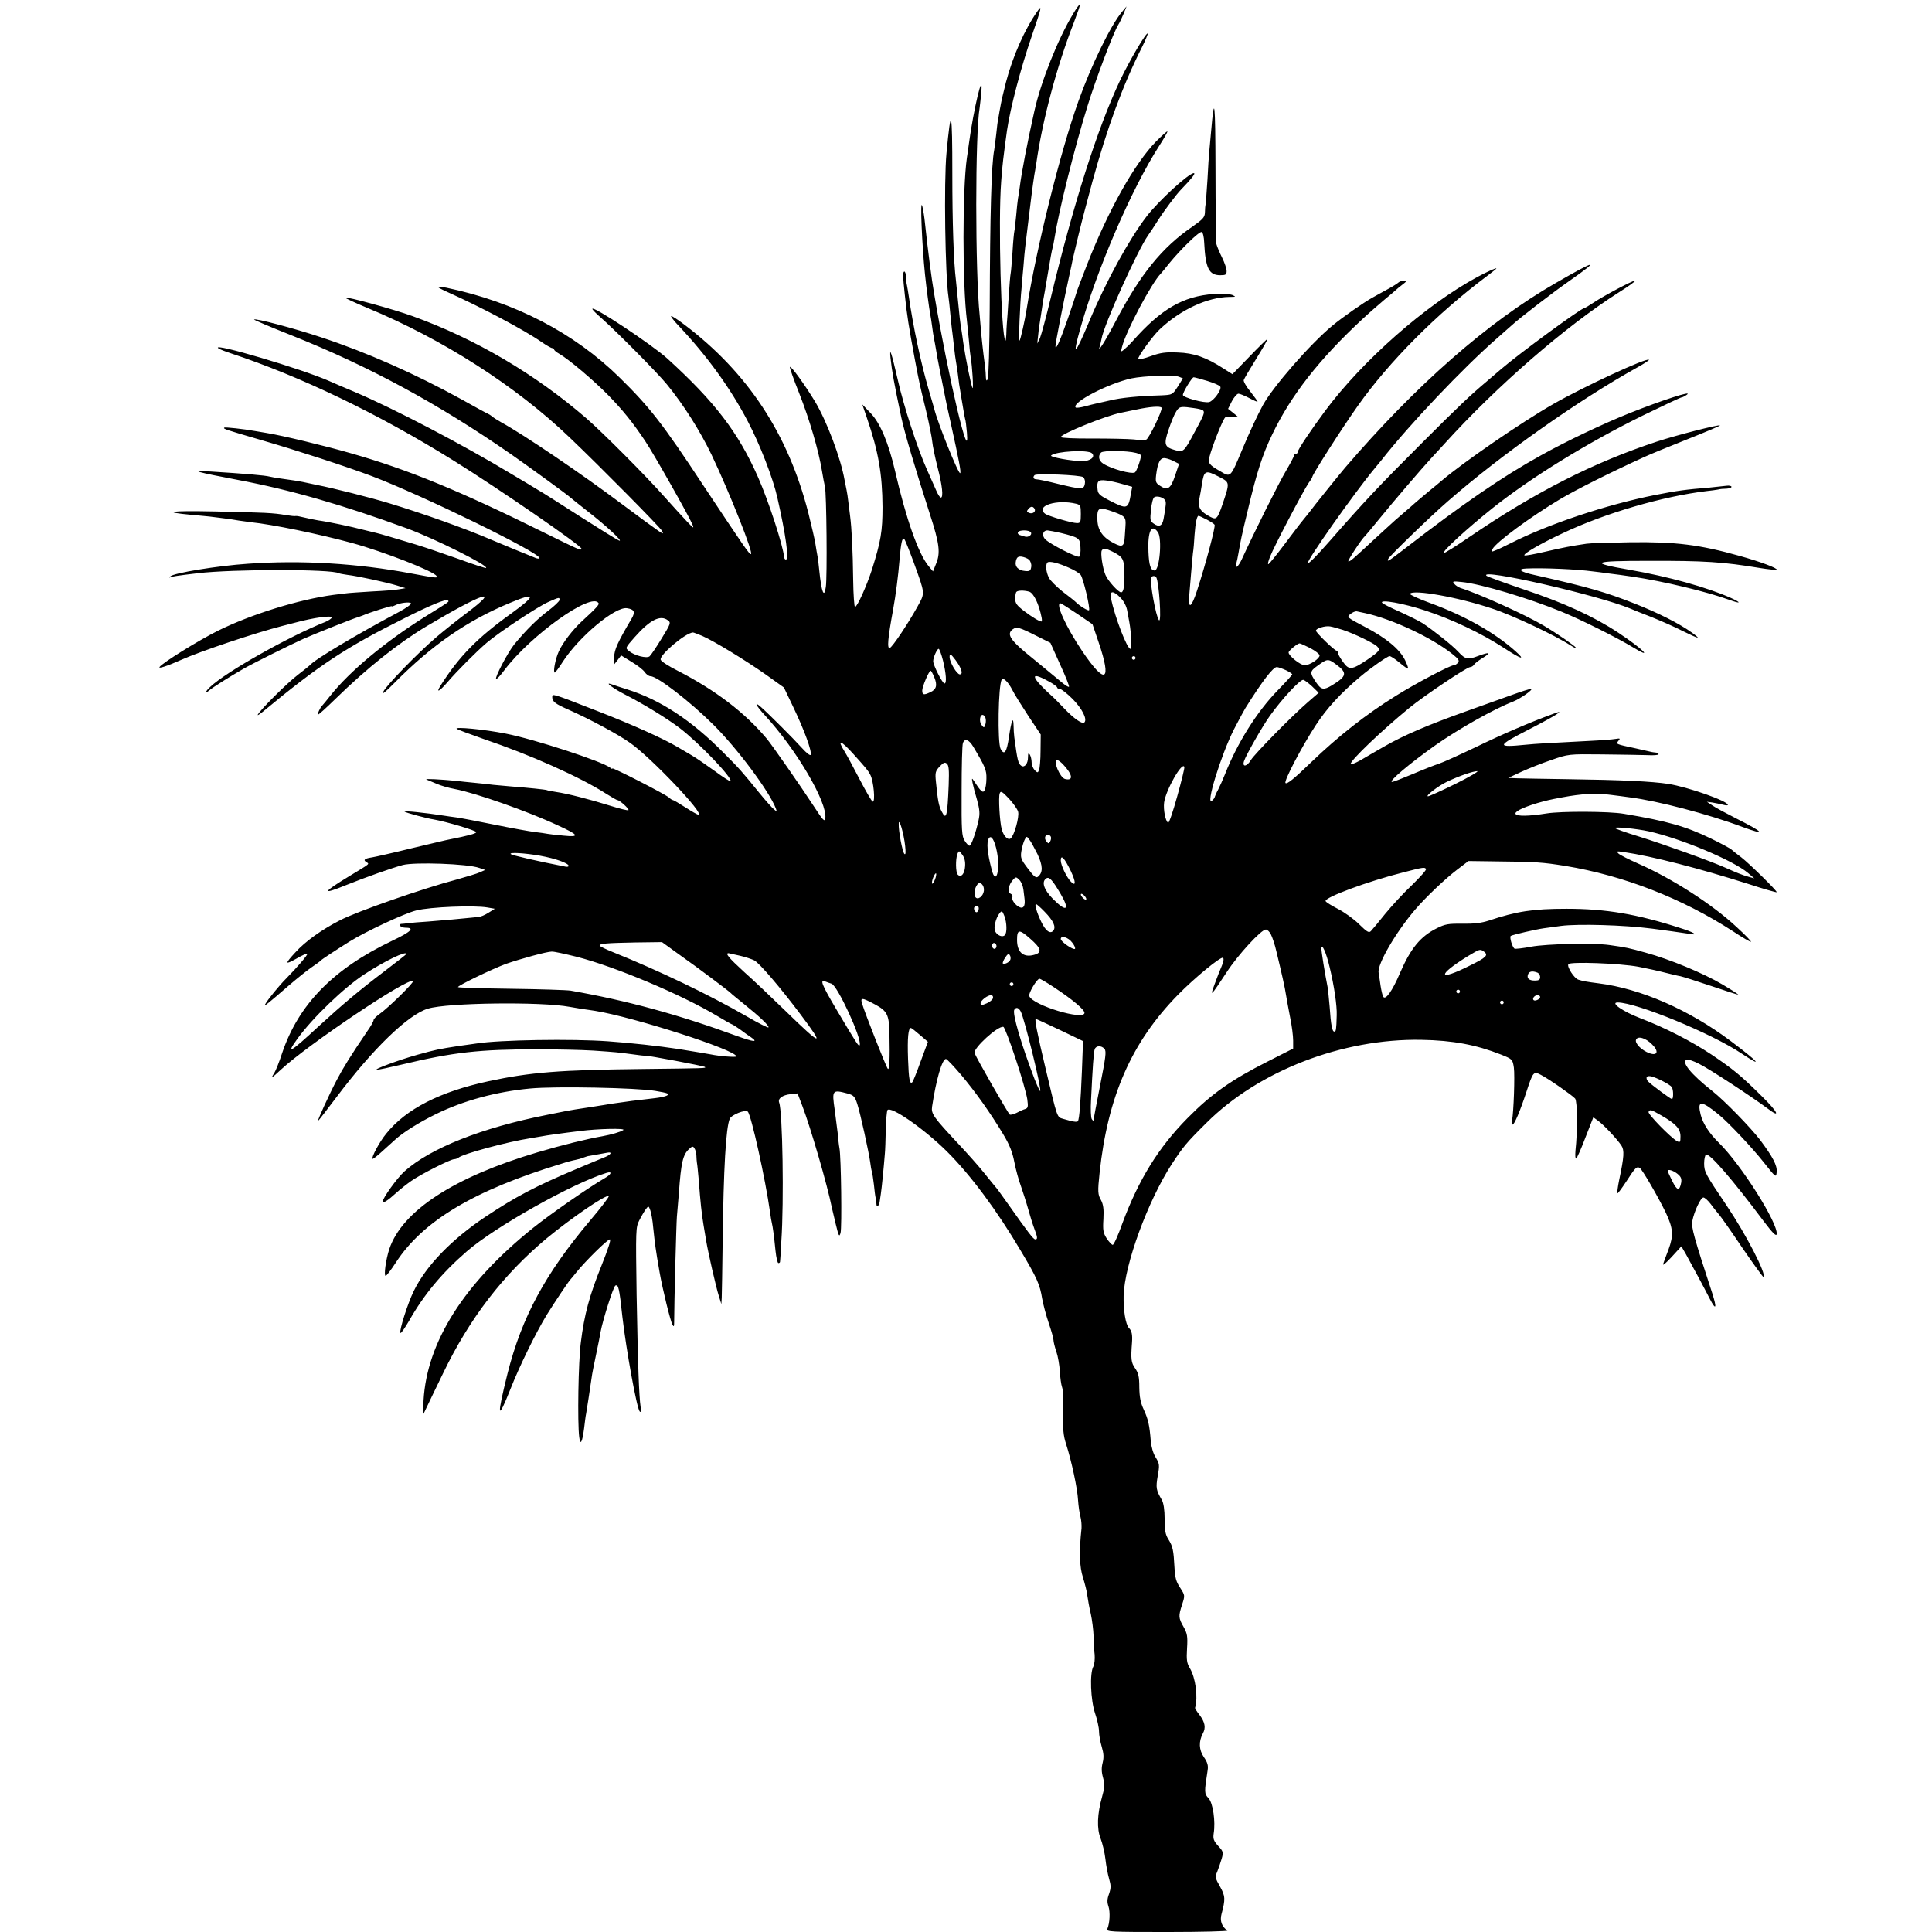 <?xml version="1.0" standalone="no"?>
<!DOCTYPE svg PUBLIC "-//W3C//DTD SVG 20010904//EN"
 "http://www.w3.org/TR/2001/REC-SVG-20010904/DTD/svg10.dtd">
<svg version="1.0" xmlns="http://www.w3.org/2000/svg"
 width="1060pt" height="1060pt" viewBox="0 0 1060 1060"
 preserveAspectRatio="xMidYMid meet">
<g transform="translate(0,1060) scale(0.1,-0.1)"
fill="#000000" stroke="none">
<path d="M5887 10523 c-82 -135 -177 -373 -212 -533 -38 -168 -71 -341 -80
-415 -3 -22 -7 -51 -10 -65 -2 -14 -7 -56 -10 -95 -4 -38 -8 -77 -10 -85 -2
-8 -7 -60 -10 -115 -4 -55 -8 -107 -10 -115 -2 -8 -7 -67 -11 -130 -4 -63 -8
-128 -10 -145 -1 -16 -3 -45 -3 -64 -1 -19 -3 -32 -5 -30 -23 23 -40 657 -23
874 5 78 14 150 32 280 18 123 76 344 136 518 53 154 58 174 32 137 -71 -100
-137 -250 -174 -392 -22 -88 -22 -87 -35 -158 -4 -25 -8 -47 -9 -50 -1 -3 -5
-36 -9 -75 -5 -38 -9 -77 -11 -86 -16 -82 -23 -345 -25 -875 -1 -204 -6 -377
-11 -385 -6 -11 -9 -8 -10 11 0 14 -2 39 -4 55 -2 17 -6 48 -9 70 -3 22 -8 72
-12 110 -3 39 -7 86 -9 105 -25 239 -25 1001 0 1140 2 14 6 52 9 85 11 130
-43 -95 -69 -290 -3 -22 -7 -53 -10 -70 -25 -175 -25 -692 0 -894 2 -18 7 -67
11 -109 3 -41 8 -84 10 -95 8 -42 16 -172 10 -166 -7 7 -40 172 -51 249 -3 25
-8 56 -10 70 -6 31 -12 86 -20 170 -4 36 -8 81 -10 100 -13 106 -20 319 -20
587 0 352 -7 379 -32 113 -15 -158 -7 -676 11 -790 2 -14 7 -56 10 -93 4 -37
8 -82 11 -100 2 -18 7 -56 10 -86 3 -30 8 -64 10 -75 2 -12 7 -41 10 -66 5
-43 8 -66 20 -135 3 -16 8 -46 11 -65 3 -19 7 -41 9 -48 3 -7 7 -40 10 -75 17
-201 -103 306 -180 763 -14 80 -34 236 -50 385 -3 33 -10 76 -15 95 -13 48 -1
-221 15 -375 8 -77 23 -190 29 -220 2 -11 7 -40 10 -65 3 -25 8 -56 11 -70 3
-14 7 -38 10 -55 2 -16 13 -75 24 -130 11 -55 22 -111 25 -125 2 -14 16 -79
31 -145 47 -213 59 -275 53 -281 -9 -8 -126 282 -143 356 -2 8 -16 55 -30 103
-42 143 -85 345 -109 512 -3 22 -8 49 -10 60 -3 11 -5 32 -5 48 -1 15 -5 27
-9 27 -9 0 -9 -25 2 -125 12 -115 22 -177 55 -355 25 -131 24 -128 62 -284 17
-71 32 -147 34 -170 2 -22 15 -85 29 -140 26 -99 33 -166 18 -166 -5 0 -16 17
-25 38 -9 20 -32 73 -52 117 -50 111 -127 347 -159 490 -35 151 -47 188 -40
120 8 -75 19 -135 59 -325 18 -84 76 -280 156 -528 54 -166 60 -216 34 -277
l-16 -40 -25 30 c-56 69 -123 259 -183 520 -36 156 -83 266 -135 319 l-45 47
25 -73 c64 -186 85 -310 86 -490 0 -132 -9 -187 -58 -343 -30 -92 -81 -205
-93 -205 -4 0 -9 66 -10 148 -2 162 -8 283 -17 352 -3 25 -8 61 -10 80 -2 19
-6 46 -9 60 -3 14 -8 39 -11 55 -21 121 -98 325 -163 433 -57 94 -131 195
-137 189 -3 -2 20 -68 51 -145 56 -142 107 -315 125 -427 5 -33 13 -71 16 -85
9 -36 13 -497 5 -550 -9 -66 -24 -30 -36 90 -3 30 -7 66 -10 80 -3 13 -7 42
-11 65 -3 22 -21 99 -39 171 -111 434 -332 769 -679 1032 -38 29 -71 50 -74
48 -2 -3 16 -27 41 -53 155 -164 285 -343 380 -525 65 -123 139 -314 162 -418
47 -207 65 -340 47 -340 -5 0 -9 6 -10 13 -4 59 -85 308 -143 439 -108 245
-237 414 -499 652 -86 77 -410 292 -410 271 0 -4 21 -26 47 -48 86 -76 309
-301 362 -366 91 -111 181 -253 245 -386 99 -208 233 -545 216 -545 -10 0 -30
29 -264 381 -220 334 -292 426 -456 587 -250 246 -576 415 -949 493 -24 5 -46
7 -48 5 -2 -2 20 -14 49 -27 184 -82 424 -209 520 -276 26 -18 52 -33 58 -33
5 0 10 -3 10 -7 0 -5 12 -15 28 -24 51 -29 187 -144 266 -224 84 -86 137 -152
206 -255 48 -72 238 -408 258 -455 11 -27 9 -26 -30 15 -24 25 -79 86 -123
135 -99 112 -337 351 -428 430 -281 243 -609 436 -952 560 -104 38 -364 109
-371 102 -2 -2 53 -28 123 -57 414 -172 813 -428 1107 -709 176 -168 495 -491
507 -512 10 -20 10 -20 -18 -2 -15 10 -107 77 -203 149 -216 162 -534 378
-660 447 -19 11 -42 25 -50 32 -8 7 -20 14 -25 16 -6 2 -70 37 -143 78 -256
141 -520 258 -772 341 -144 48 -359 105 -366 97 -2 -2 89 -41 203 -86 428
-170 812 -379 1208 -654 103 -72 316 -227 325 -237 3 -3 43 -35 90 -72 100
-77 203 -172 177 -164 -9 3 -106 63 -214 132 -109 70 -211 135 -228 144 -16
10 -84 51 -150 90 -265 160 -641 357 -860 450 -55 23 -118 50 -140 60 -152 67
-642 212 -608 180 4 -5 35 -17 68 -28 382 -126 813 -333 1225 -590 251 -156
700 -466 700 -482 0 -13 -12 -7 -205 88 -462 229 -746 346 -1063 436 -139 40
-371 96 -457 110 -16 3 -46 8 -65 11 -66 12 -165 22 -169 19 -8 -7 2 -10 204
-69 190 -55 461 -143 607 -198 272 -103 918 -418 918 -449 0 -4 -10 -4 -22 1
-29 11 -191 78 -243 100 -136 59 -375 144 -560 200 -106 32 -303 82 -395 100
-30 6 -66 14 -80 17 -25 5 -44 8 -123 19 -23 3 -49 8 -57 10 -27 7 -132 16
-340 29 -100 7 -63 -4 165 -47 291 -55 572 -136 928 -266 152 -56 448 -204
434 -217 -2 -3 -71 20 -153 50 -82 29 -187 65 -234 79 -96 29 -200 60 -215 63
-5 1 -37 9 -70 17 -69 18 -191 44 -250 52 -22 4 -57 11 -77 16 -20 5 -40 9
-45 8 -4 -2 -29 1 -54 5 -70 12 -111 14 -394 20 -245 5 -296 -3 -121 -19 39
-3 82 -8 96 -9 14 -2 50 -6 80 -10 30 -4 66 -9 80 -12 14 -2 43 -6 65 -9 119
-12 372 -64 556 -114 172 -47 447 -154 464 -181 8 -13 -1 -12 -140 14 -292 55
-603 74 -895 53 -166 -11 -408 -51 -425 -69 -7 -7 -7 -9 0 -5 9 4 39 9 150 22
194 23 737 23 774 0 4 -2 25 -6 47 -9 54 -6 220 -42 274 -59 l45 -14 -35 -6
c-19 -4 -86 -9 -149 -12 -63 -4 -130 -8 -148 -11 -18 -2 -48 -6 -65 -8 -187
-25 -449 -106 -631 -196 -109 -54 -308 -178 -322 -200 -6 -10 44 6 120 40 108
48 403 147 555 186 30 8 62 16 70 18 100 27 200 41 200 28 0 -5 -15 -15 -32
-23 -202 -80 -549 -276 -635 -358 -27 -25 -31 -41 -5 -19 16 15 115 77 192
121 51 29 256 131 325 162 59 26 281 115 300 119 6 2 17 6 25 9 38 17 160 55
160 51 0 -3 8 0 18 5 26 14 81 20 87 11 3 -5 -26 -26 -65 -47 -235 -125 -466
-263 -490 -293 -3 -3 -32 -27 -65 -52 -58 -44 -202 -187 -220 -218 -5 -8 7 -1
27 15 310 257 458 354 773 511 153 77 233 109 242 100 8 -8 18 -1 -127 -91
-219 -138 -411 -298 -516 -430 -21 -27 -42 -52 -45 -55 -11 -9 -30 -50 -23
-50 4 0 46 38 93 84 176 172 346 307 503 401 308 183 414 218 215 69 -51 -38
-123 -96 -162 -129 -102 -87 -274 -264 -292 -300 -11 -20 9 -5 63 50 203 205
397 340 634 438 140 59 143 41 9 -56 -190 -136 -290 -238 -392 -399 -27 -43
-6 -32 38 19 52 61 159 168 215 216 68 58 278 197 338 224 61 27 62 27 62 11
-1 -7 -28 -33 -61 -58 -59 -44 -121 -105 -187 -185 -35 -43 -108 -182 -100
-190 3 -3 24 19 46 49 146 193 478 429 516 367 5 -8 -11 -26 -95 -103 -48 -45
-102 -115 -123 -162 -19 -41 -33 -116 -22 -116 3 0 23 26 43 58 88 137 288
305 353 295 40 -6 47 -20 26 -56 -76 -129 -96 -172 -96 -211 l0 -41 19 24 19
25 57 -35 c32 -19 64 -44 72 -56 9 -13 23 -23 32 -23 37 0 215 -137 345 -266
132 -131 307 -366 343 -460 6 -17 5 -18 -11 -4 -10 8 -46 48 -80 90 -97 119
-106 130 -196 220 -177 179 -348 291 -530 348 -36 11 -74 24 -85 28 -42 15 9
-23 75 -57 102 -52 232 -132 300 -184 108 -83 292 -276 278 -291 -3 -2 -41 22
-84 54 -44 32 -102 72 -129 88 -28 16 -63 37 -80 47 -76 45 -247 122 -435 195
-254 99 -250 98 -250 77 0 -24 17 -37 90 -69 115 -51 272 -135 339 -183 117
-83 411 -393 373 -393 -5 0 -37 18 -71 40 -34 22 -65 40 -68 40 -4 0 -14 6
-22 14 -21 19 -311 167 -311 160 0 -4 -6 -2 -12 4 -42 34 -418 157 -573 187
-122 24 -284 39 -269 26 5 -4 72 -29 149 -56 254 -86 528 -208 671 -300 30
-19 58 -35 62 -35 13 -1 66 -49 60 -55 -3 -3 -48 8 -99 24 -111 35 -236 67
-299 76 -24 4 -47 8 -50 10 -6 3 -102 13 -194 20 -33 3 -78 7 -100 9 -23 3
-68 8 -101 11 -33 3 -80 8 -105 11 -82 8 -175 13 -160 7 8 -3 33 -14 55 -23
22 -10 67 -23 100 -29 112 -21 401 -122 569 -201 112 -51 119 -64 30 -55 -38
3 -78 8 -89 10 -11 2 -42 7 -70 10 -27 3 -126 21 -220 40 -93 19 -188 37 -210
40 -22 3 -53 7 -70 10 -103 16 -221 28 -215 22 6 -6 120 -37 160 -43 68 -12
235 -61 233 -70 -2 -8 -44 -19 -144 -39 -14 -2 -108 -25 -210 -49 -101 -25
-199 -47 -217 -50 -41 -6 -51 -14 -32 -26 18 -11 24 -6 -90 -75 -153 -93 -158
-107 -18 -50 107 43 249 93 308 109 65 17 357 7 420 -16 l32 -11 -29 -13 c-15
-7 -72 -24 -125 -39 -186 -49 -550 -176 -642 -224 -100 -51 -191 -116 -246
-177 -58 -63 -57 -69 4 -35 31 18 59 31 62 28 5 -4 -53 -72 -116 -136 -37 -37
-101 -115 -115 -141 -10 -17 18 6 131 104 43 37 99 82 124 99 25 17 47 33 50
37 5 6 81 56 156 103 90 56 303 156 369 172 75 19 316 29 390 16 l40 -7 -35
-22 c-19 -12 -44 -23 -55 -23 -11 -1 -29 -3 -40 -4 -47 -5 -156 -15 -235 -21
-47 -3 -96 -7 -110 -9 -14 -2 -31 -4 -38 -4 -23 -2 -2 -21 23 -21 53 0 31 -22
-72 -71 -325 -155 -515 -350 -605 -617 -15 -47 -35 -96 -43 -109 -22 -33 -14
-29 36 18 147 137 702 510 725 486 7 -7 -137 -148 -182 -179 -18 -13 -34 -28
-34 -34 0 -7 -16 -36 -37 -65 -89 -131 -131 -199 -165 -264 -44 -84 -108 -225
-103 -225 2 0 48 60 104 134 197 262 391 450 499 482 107 33 623 39 777 10 11
-2 40 -7 65 -11 25 -3 59 -9 75 -11 211 -34 775 -215 775 -250 0 -6 -93 1
-140 11 -21 4 -70 12 -180 30 -105 16 -258 33 -385 42 -197 14 -594 8 -720
-12 -16 -2 -61 -9 -100 -14 -110 -17 -124 -20 -225 -48 -100 -28 -244 -81
-222 -82 7 -1 68 12 135 28 285 68 425 84 747 84 102 0 239 -3 305 -7 129 -9
130 -9 220 -21 33 -5 63 -8 66 -7 11 2 321 -56 327 -62 6 -7 10 -7 -334 -11
-467 -5 -624 -18 -853 -67 -266 -57 -453 -152 -562 -288 -37 -45 -82 -130 -75
-138 3 -2 26 16 52 40 26 23 59 53 72 65 42 39 133 96 223 140 150 74 333 124
519 141 137 13 582 4 685 -13 71 -12 81 -16 64 -26 -9 -5 -39 -11 -65 -14 -91
-10 -168 -20 -234 -30 -14 -3 -70 -11 -125 -20 -55 -8 -111 -17 -125 -20 -14
-3 -61 -12 -105 -21 -361 -71 -643 -183 -786 -311 -40 -36 -119 -146 -119
-165 0 -13 29 6 75 48 22 20 59 49 82 65 53 37 215 119 235 119 7 0 18 4 23 8
23 21 271 88 395 107 25 4 54 9 65 11 18 4 110 17 210 29 93 12 250 16 235 5
-16 -11 -66 -25 -115 -34 -81 -14 -224 -49 -355 -88 -459 -136 -743 -321 -814
-531 -19 -58 -31 -147 -20 -147 5 0 30 33 56 73 148 228 428 396 908 542 30
10 65 19 77 21 12 2 33 8 45 13 13 5 26 9 31 9 4 1 24 4 45 8 20 4 45 8 55 10
27 5 20 -10 -10 -23 -16 -6 -89 -37 -163 -68 -221 -93 -331 -151 -495 -260
-186 -124 -327 -269 -395 -409 -33 -67 -80 -216 -73 -229 3 -5 24 26 48 67 81
143 179 261 316 380 155 135 583 375 767 431 33 10 27 -8 -10 -29 -88 -51
-297 -196 -393 -273 -379 -304 -583 -626 -601 -947 l-4 -81 17 35 c9 19 51
107 94 195 145 301 329 541 570 742 135 111 320 238 339 231 5 -2 -40 -61
-101 -133 -248 -294 -376 -532 -454 -840 -60 -241 -56 -267 15 -88 49 125 139
309 200 409 41 66 119 183 130 194 3 3 18 21 33 40 49 61 170 180 183 180 8 0
-10 -54 -45 -142 -67 -166 -95 -270 -114 -423 -14 -106 -19 -439 -9 -519 6
-50 17 -30 27 48 4 32 8 68 11 80 4 22 21 133 30 196 2 19 14 78 25 130 11 52
22 106 24 121 12 66 71 253 82 256 16 6 21 -13 38 -172 21 -182 79 -503 95
-519 7 -7 9 0 5 24 -9 61 -15 234 -22 615 -5 360 -5 372 15 410 11 22 27 49
35 60 15 20 16 20 25 -5 5 -14 13 -56 16 -95 10 -94 13 -118 35 -245 16 -92
60 -271 71 -289 7 -12 9 -9 9 14 0 103 12 547 15 580 2 22 7 80 11 130 12 168
22 210 56 241 17 16 22 16 29 4 6 -8 10 -26 11 -40 0 -14 2 -32 3 -40 2 -8 6
-51 10 -95 9 -122 16 -185 26 -245 5 -30 12 -71 15 -90 10 -60 54 -254 69
-300 l14 -45 2 35 c1 19 3 157 5 305 5 409 18 627 39 677 10 22 86 52 99 39
19 -19 97 -372 122 -551 3 -25 8 -52 10 -60 5 -20 12 -71 20 -152 4 -38 11
-68 16 -68 5 0 9 3 9 8 1 4 4 54 7 112 15 218 7 713 -12 761 -8 22 18 41 63
46 l38 4 26 -68 c46 -120 138 -437 162 -558 1 -5 11 -45 21 -89 17 -70 20 -75
27 -50 8 29 3 417 -6 464 -3 14 -7 52 -10 85 -4 33 -11 89 -16 125 -16 110
-14 113 72 90 32 -9 39 -17 52 -58 16 -49 63 -262 71 -321 2 -18 6 -41 9 -50
3 -9 7 -41 11 -71 3 -30 7 -64 10 -75 2 -11 4 -26 4 -34 1 -16 14 -7 17 12 1
7 4 28 7 47 5 33 16 144 22 220 2 19 4 78 5 131 1 53 6 102 9 108 17 26 201
-102 326 -226 129 -128 275 -324 406 -546 89 -149 105 -186 117 -262 6 -33 22
-93 36 -134 14 -41 26 -83 26 -92 0 -10 7 -39 16 -65 9 -26 17 -75 19 -108 2
-34 7 -72 12 -86 6 -14 8 -77 7 -140 -3 -93 0 -126 16 -175 29 -90 62 -243 65
-306 2 -31 8 -72 13 -90 5 -19 7 -47 6 -64 -14 -128 -11 -213 8 -270 10 -33
22 -78 24 -100 3 -22 11 -67 19 -100 7 -33 14 -87 15 -120 0 -33 3 -79 6 -103
2 -24 -1 -53 -7 -65 -21 -37 -15 -185 9 -256 12 -35 22 -80 22 -100 0 -20 7
-58 15 -85 11 -37 12 -58 5 -87 -7 -27 -7 -50 2 -82 10 -38 9 -55 -5 -104 -27
-96 -30 -176 -8 -231 10 -26 22 -76 26 -111 4 -36 13 -84 20 -108 11 -38 11
-51 0 -84 -11 -29 -11 -46 -3 -69 10 -31 7 -91 -6 -122 -8 -17 12 -18 330 -18
187 0 334 4 328 8 -30 21 -42 53 -32 90 22 82 21 99 -8 151 -27 47 -28 53 -15
83 7 18 18 50 24 70 10 35 9 40 -19 70 -25 28 -29 39 -25 68 11 67 -4 168 -28
194 -24 25 -24 32 -5 154 4 26 -1 43 -21 72 -27 40 -29 85 -5 130 17 31 11 61
-17 99 -16 20 -27 38 -26 41 17 57 3 166 -29 218 -16 27 -19 45 -15 109 4 66
1 81 -19 117 -28 49 -29 59 -8 123 16 50 16 50 -11 92 -22 33 -28 55 -31 111
-5 95 -9 115 -33 154 -17 26 -21 50 -21 112 0 50 -6 88 -15 104 -32 55 -34 67
-23 132 11 60 10 67 -11 102 -14 21 -24 58 -27 89 -7 88 -14 119 -38 172 -18
38 -24 68 -25 123 0 59 -5 79 -23 105 -22 31 -24 51 -17 142 3 41 -1 64 -17
79 -18 19 -31 98 -29 177 5 172 133 520 264 722 64 97 78 115 191 227 286 285
745 463 1179 455 173 -3 300 -27 437 -81 62 -25 63 -26 70 -71 6 -43 -1 -245
-10 -291 -3 -12 -1 -22 3 -22 10 0 42 76 76 180 36 110 39 114 79 93 43 -22
172 -112 188 -130 13 -16 14 -177 2 -286 -2 -27 -1 -46 4 -43 5 3 28 55 51
116 l43 110 26 -19 c31 -22 104 -100 128 -136 17 -26 15 -61 -12 -188 -8 -39
-12 -72 -10 -74 2 -3 24 27 49 65 49 76 57 84 74 74 14 -9 101 -159 143 -246
40 -85 43 -124 15 -200 -13 -33 -26 -70 -30 -81 -4 -11 17 6 47 39 l53 58 25
-43 c37 -67 108 -199 132 -247 33 -64 39 -50 13 31 -101 309 -116 363 -110
397 10 53 46 130 61 130 7 0 26 -17 41 -37 15 -21 36 -46 45 -57 9 -10 67 -92
128 -183 62 -90 114 -162 116 -160 17 16 -96 235 -204 395 -114 169 -122 182
-122 229 0 23 5 45 10 48 18 11 143 -133 315 -363 52 -69 71 -87 73 -73 9 58
-196 383 -317 501 -53 52 -88 106 -100 154 -20 80 1 81 99 1 54 -44 183 -181
247 -262 67 -85 68 -85 71 -54 4 36 -21 83 -91 177 -55 71 -194 214 -262 268
-118 93 -172 160 -141 172 8 3 38 -7 67 -22 54 -26 295 -184 376 -245 76 -58
59 -21 -33 69 -115 114 -159 149 -275 227 -112 74 -254 147 -390 199 -94 36
-167 86 -123 86 105 -1 518 -171 681 -281 125 -83 89 -43 -62 70 -228 171
-493 287 -724 316 -63 8 -86 12 -111 20 -23 7 -64 71 -55 85 9 15 280 5 384
-14 46 -9 111 -23 145 -32 33 -8 72 -18 86 -20 14 -3 90 -27 170 -54 79 -27
145 -48 147 -47 1 2 -38 27 -87 56 -105 62 -286 137 -420 174 -93 26 -107 29
-200 42 -83 12 -342 7 -429 -9 -46 -9 -87 -13 -91 -11 -13 8 -29 64 -21 70 12
7 138 36 181 42 19 3 62 8 95 13 94 12 345 5 500 -15 40 -5 184 -25 214 -30
42 -7 9 12 -59 33 -238 77 -409 106 -625 106 -184 0 -274 -14 -427 -65 -40
-13 -81 -18 -145 -17 -77 1 -94 -2 -140 -25 -90 -45 -143 -110 -202 -246 -42
-99 -80 -151 -92 -129 -4 7 -10 33 -14 58 -3 25 -9 58 -11 74 -8 46 95 222
201 346 58 68 166 170 229 218 l63 48 149 -2 c220 -2 258 -5 383 -25 320 -53
641 -178 920 -359 51 -34 95 -59 98 -57 2 3 -33 39 -79 81 -133 124 -352 265
-538 347 -52 23 -102 48 -110 56 -13 13 -10 14 30 8 157 -23 415 -90 680 -174
85 -28 156 -48 158 -46 5 5 -151 158 -194 191 -22 16 -45 35 -53 42 -7 7 -59
35 -115 62 -136 66 -238 95 -476 135 -79 14 -347 15 -425 2 -201 -32 -232 2
-50 57 46 13 65 18 135 31 106 20 188 25 267 14 32 -4 80 -10 107 -14 150 -19
430 -92 616 -162 133 -49 120 -31 -35 47 -55 28 -113 59 -130 71 l-30 20 30
-4 c17 -3 42 -8 58 -12 15 -4 27 -5 27 -1 0 21 -219 98 -326 115 -90 14 -259
22 -554 26 -129 2 -255 4 -280 5 l-45 2 71 33 c39 18 114 48 165 65 94 33 95
33 279 31 102 -1 213 -3 248 -4 34 -2 62 0 62 5 0 4 -7 9 -15 9 -8 1 -18 2
-22 3 -5 1 -44 10 -88 20 -112 24 -110 23 -95 42 11 13 9 14 -16 10 -16 -3
-81 -8 -144 -11 -236 -12 -287 -15 -350 -21 -161 -16 -159 -7 15 82 74 38 145
77 157 86 21 16 19 16 -27 -1 -115 -42 -270 -108 -420 -181 -88 -42 -178 -83
-200 -90 -22 -7 -86 -32 -142 -56 -57 -24 -108 -44 -115 -44 -24 0 96 101 237
201 125 88 321 199 425 239 43 17 118 70 99 70 -8 0 -52 -14 -99 -31 -47 -17
-164 -59 -260 -93 -207 -74 -338 -130 -446 -192 -43 -25 -103 -59 -131 -76
-29 -16 -53 -25 -53 -20 0 21 171 184 321 307 80 66 317 225 335 225 7 0 17 6
21 13 4 7 25 23 46 36 51 31 41 36 -23 12 -58 -22 -70 -19 -110 24 -31 34
-141 121 -195 156 -22 14 -80 42 -128 64 -48 21 -91 43 -94 48 -12 20 117 -3
238 -43 144 -47 308 -125 429 -204 98 -64 123 -71 65 -19 -113 101 -274 193
-467 264 -64 23 -115 47 -112 51 16 26 267 -19 451 -81 111 -36 346 -147 432
-203 19 -12 32 -18 28 -12 -6 11 -110 82 -178 122 -101 60 -358 176 -456 206
-11 4 -27 14 -34 23 -12 14 -8 15 41 10 104 -10 371 -90 550 -164 103 -42 301
-141 387 -193 118 -72 60 -13 -77 78 -134 89 -300 165 -516 237 -109 37 -203
71 -208 76 -46 44 609 -105 789 -180 11 -5 63 -26 115 -46 52 -21 130 -55 172
-77 93 -45 104 -48 51 -9 -69 50 -184 108 -313 159 -159 63 -256 91 -549 157
-80 17 -101 34 -45 36 97 4 275 -4 364 -16 19 -2 58 -7 85 -11 48 -6 72 -9
133 -18 168 -25 406 -82 530 -127 63 -23 69 -17 10 10 -132 59 -345 118 -558
155 -226 39 -204 49 102 49 310 1 413 -6 612 -39 49 -8 91 -12 94 -10 7 8 -88
44 -203 76 -221 62 -350 78 -600 75 -115 -2 -223 -5 -240 -8 -82 -12 -129 -21
-228 -44 -60 -14 -110 -23 -113 -20 -9 8 89 65 211 122 232 110 548 202 790
231 22 2 49 6 60 8 11 3 32 5 48 5 15 1 27 5 27 10 0 5 -12 8 -27 6 -16 -2
-57 -6 -93 -10 -134 -11 -178 -17 -300 -41 -267 -53 -584 -159 -793 -265 -32
-16 -69 -34 -83 -39 -22 -9 -23 -8 -15 8 20 38 209 177 370 273 91 54 275 146
461 231 30 14 137 58 238 98 101 40 181 74 179 76 -6 6 -237 -53 -347 -89
-348 -115 -665 -276 -1025 -521 -76 -52 -141 -93 -144 -90 -9 9 130 136 269
247 210 167 518 357 823 507 113 55 209 100 214 100 5 0 18 7 29 15 32 24
-135 -30 -316 -102 -147 -59 -343 -152 -485 -231 -215 -119 -430 -267 -755
-518 -82 -63 -91 -69 -84 -51 5 14 232 234 329 318 291 254 713 552 1038 733
38 21 67 40 64 42 -12 13 -357 -147 -525 -243 -175 -100 -492 -318 -613 -421
-13 -11 -44 -37 -69 -57 -25 -21 -72 -60 -104 -89 -32 -28 -68 -59 -80 -69
-12 -10 -63 -58 -115 -105 -123 -114 -132 -122 -143 -122 -8 0 73 124 92 140
3 3 37 43 75 90 83 102 234 278 291 340 23 25 55 59 69 75 288 318 666 646
957 831 56 35 96 64 88 64 -15 0 -168 -81 -228 -121 -24 -16 -46 -29 -49 -29
-17 0 -357 -249 -457 -335 -6 -5 -41 -35 -76 -65 -93 -78 -160 -142 -354 -336
-243 -243 -315 -319 -511 -543 -73 -83 -115 -125 -119 -120 -10 10 258 389
363 515 14 17 33 40 41 50 153 195 444 502 629 664 41 36 79 70 85 75 43 40
230 184 324 249 165 116 139 111 -83 -17 -373 -214 -766 -560 -1155 -1013 -25
-29 -179 -220 -192 -239 -4 -5 -20 -26 -36 -45 -16 -19 -63 -81 -105 -137 -42
-56 -81 -104 -87 -108 -6 -3 -2 16 9 42 21 55 183 363 212 405 11 14 19 28 19
31 0 13 163 268 251 392 169 239 433 505 707 710 28 21 52 40 52 42 0 5 -47
-16 -105 -47 -283 -153 -630 -459 -835 -735 -78 -105 -150 -213 -150 -225 0
-5 -4 -10 -10 -10 -5 0 -10 -4 -10 -9 0 -5 -20 -43 -44 -84 -38 -63 -177 -342
-242 -484 -19 -42 -40 -59 -31 -25 3 9 8 35 12 57 13 75 16 89 51 235 50 211
80 303 134 416 103 215 258 413 496 634 32 30 86 77 119 105 33 27 62 52 65
55 3 3 18 16 34 28 24 18 26 22 9 22 -10 0 -23 -4 -29 -9 -5 -5 -31 -22 -59
-37 -27 -15 -66 -36 -85 -47 -49 -27 -166 -109 -220 -154 -121 -100 -325 -334
-381 -436 -27 -49 -76 -153 -114 -245 -65 -155 -62 -152 -121 -117 -59 34 -66
43 -59 75 14 58 78 220 89 221 6 1 25 1 41 1 l30 -1 -28 23 -29 23 21 42 c12
22 28 41 36 41 8 0 34 -11 59 -24 26 -14 46 -22 46 -20 0 3 -18 28 -40 56 -23
28 -39 57 -36 63 2 7 34 61 70 119 36 58 63 106 60 106 -3 0 -47 -43 -99 -97
l-93 -96 -49 31 c-96 62 -162 85 -251 88 -67 3 -95 -1 -148 -20 -35 -13 -67
-20 -69 -16 -6 9 83 132 120 165 113 106 259 174 380 176 37 0 38 1 15 11 -14
5 -58 7 -100 5 -169 -12 -289 -82 -445 -258 -17 -19 -39 -40 -49 -48 -16 -13
-17 -12 -10 15 21 85 162 352 214 404 3 3 23 27 45 55 61 75 165 177 178 172
7 -2 13 -27 14 -58 7 -140 26 -179 88 -179 30 0 35 3 35 23 0 13 -11 46 -25
74 -14 28 -28 62 -31 74 -2 13 -5 200 -5 414 -1 370 -6 414 -24 205 -4 -41 -8
-91 -10 -110 -2 -19 -7 -89 -10 -155 -4 -65 -9 -126 -10 -135 -2 -8 -4 -29 -4
-46 -1 -26 -11 -37 -68 -77 -167 -114 -287 -262 -423 -522 -57 -109 -101 -178
-86 -135 3 8 7 27 10 42 12 74 196 482 254 565 11 15 37 55 58 88 31 49 100
141 124 165 57 59 82 90 70 90 -28 0 -193 -152 -258 -236 -98 -128 -225 -360
-316 -578 -78 -186 -94 -199 -50 -43 92 329 282 770 433 1005 27 42 48 78 46
81 -2 2 -30 -23 -62 -55 -118 -121 -262 -377 -378 -674 -31 -80 -59 -152 -60
-160 -2 -8 -22 -69 -45 -135 -43 -124 -69 -182 -69 -155 -1 15 43 238 74 380
9 41 19 86 21 99 6 28 50 210 64 261 5 19 25 94 44 165 79 289 166 527 271
735 20 40 34 74 32 76 -8 8 -98 -145 -152 -258 -124 -262 -257 -682 -380
-1193 -25 -104 -52 -203 -59 -220 l-15 -30 5 45 c2 25 6 56 9 70 2 14 7 43 10
65 3 23 8 52 10 65 3 14 12 66 20 115 19 114 25 146 30 165 3 8 7 33 11 55 22
143 109 493 181 724 44 144 144 408 169 446 7 11 20 38 29 60 l16 40 -25 -30
c-61 -72 -169 -293 -239 -490 -100 -279 -230 -803 -284 -1140 -10 -65 -34
-169 -39 -174 -6 -5 2 202 11 289 1 19 6 71 10 115 3 44 8 94 10 110 2 17 6
50 9 75 19 162 34 277 41 320 3 14 7 43 11 65 33 233 112 531 205 769 21 55
37 101 35 103 -2 2 -20 -22 -39 -54z m581 -1990 l22 -9 -28 -45 c-29 -45 -30
-45 -88 -48 -130 -4 -222 -13 -284 -28 -36 -8 -72 -16 -80 -18 -8 -2 -35 -8
-59 -15 -23 -6 -46 -9 -49 -6 -26 26 178 132 306 160 68 14 230 20 260 9z
m156 -23 c36 -11 68 -25 71 -31 10 -15 -36 -79 -61 -85 -27 -7 -144 25 -144
39 0 16 50 97 59 97 5 0 38 -9 75 -20z m-251 -147 c7 -12 -69 -169 -84 -175
-8 -3 -39 -3 -69 1 -30 3 -133 5 -227 5 -96 -1 -173 3 -173 8 0 17 247 117
328 133 15 3 54 11 87 18 75 16 132 20 138 10z m210 -8 c33 -9 33 -13 -29
-126 -58 -109 -61 -111 -106 -99 -59 17 -64 30 -37 111 13 39 31 84 41 99 15
26 22 29 60 26 24 -3 56 -7 71 -11z m-592 -242 c20 -20 -8 -43 -53 -43 -58 0
-180 22 -171 31 25 23 203 33 224 12z m242 2 c15 -4 27 -10 27 -14 0 -20 -24
-87 -33 -93 -19 -11 -129 19 -174 48 -25 16 -30 43 -12 61 12 12 142 11 192
-2z m210 -47 l26 -13 -22 -65 c-24 -72 -41 -83 -83 -55 -23 15 -25 22 -21 58
9 72 23 98 51 93 13 -2 35 -10 49 -18z m247 -85 c58 -30 58 -29 18 -148 -28
-82 -34 -88 -67 -71 -57 30 -69 51 -61 98 5 24 11 59 14 79 12 79 19 82 96 42z
m-747 -1 c8 -7 12 -22 9 -37 -6 -32 -18 -31 -147 0 -55 14 -108 25 -117 25
-18 0 -23 11 -12 23 11 11 252 1 267 -11z m216 -38 l53 -15 -7 -37 c-15 -86
-20 -88 -116 -39 -53 27 -65 37 -67 60 -6 47 3 56 45 51 21 -2 62 -11 92 -20z
m233 -88 c7 -10 6 -24 -8 -103 -7 -38 -24 -47 -54 -26 -20 14 -21 21 -15 76 3
34 11 65 18 69 14 9 49 0 59 -16z m-487 -20 c23 -6 25 -11 25 -56 0 -44 -2
-50 -21 -50 -28 0 -160 39 -176 52 -53 43 66 80 172 54z m-229 -27 c9 -16 -10
-31 -30 -23 -13 5 -14 9 -5 20 14 17 25 18 35 3z m438 -19 c59 -22 64 -29 61
-75 -1 -16 -3 -43 -4 -60 -3 -53 -13 -59 -58 -36 -60 30 -89 69 -92 125 -3 74
5 78 93 46z m506 -40 c21 -11 41 -24 44 -29 6 -9 -48 -213 -96 -360 -31 -96
-50 -108 -43 -26 2 22 6 76 10 120 4 44 8 94 10 110 3 17 7 62 9 101 5 68 13
104 22 104 3 0 22 -9 44 -20z m-267 -70 c24 -34 9 -210 -18 -210 -22 0 -31 28
-34 102 -5 114 17 158 52 108z m-697 -1 c8 -13 -14 -29 -33 -23 -7 2 -20 6
-29 9 -8 3 -12 9 -9 15 8 14 62 13 71 -1z m164 -3 c101 -25 106 -29 108 -79 2
-25 -2 -48 -7 -51 -11 -7 -157 67 -185 94 -22 21 -15 50 11 50 10 -1 43 -7 73
-14z m-807 -161 c64 -177 63 -166 21 -243 -54 -97 -137 -221 -152 -227 -16 -6
-11 52 18 210 14 76 29 192 35 270 8 95 15 129 26 118 5 -5 28 -63 52 -128z
m1090 59 c58 -30 64 -39 66 -115 2 -71 -4 -109 -18 -109 -15 0 -73 64 -86 96
-16 38 -28 121 -20 134 9 14 21 12 58 -6z m-458 -44 c9 -8 15 -25 13 -39 -3
-22 -8 -26 -32 -24 -40 3 -60 25 -52 56 5 20 12 25 31 23 13 -2 32 -9 40 -16z
m220 -45 c28 -12 56 -29 64 -39 14 -17 54 -186 46 -194 -5 -5 -53 24 -73 45
-7 7 -40 33 -73 58 -32 26 -66 59 -74 75 -16 31 -20 72 -8 84 10 9 58 -2 118
-29z m479 -53 c15 -25 30 -250 15 -235 -17 17 -53 218 -43 235 7 10 21 10 28
0z m-698 -78 c25 -7 54 -67 69 -143 2 -12 2 -21 -1 -21 -11 0 -51 24 -96 58
-39 30 -48 42 -48 67 0 18 3 35 7 38 8 8 40 9 69 1z m503 -35 c18 -19 32 -46
36 -72 4 -23 9 -50 11 -60 11 -59 14 -147 6 -147 -18 0 -84 170 -107 278 -9
43 14 43 54 1z m-240 -86 l85 -58 33 -97 c75 -220 38 -240 -91 -48 -87 130
-147 260 -118 260 4 0 45 -26 91 -57z m1581 3 c148 -32 367 -135 478 -224 34
-27 41 -37 31 -48 -6 -8 -17 -14 -23 -14 -20 0 -213 -102 -318 -168 -164 -102
-314 -220 -463 -363 -97 -94 -134 -123 -142 -115 -10 10 90 201 166 317 61 94
138 177 245 267 58 49 149 112 160 112 7 0 31 -16 55 -36 23 -20 44 -34 46
-32 3 2 -5 23 -16 46 -30 61 -103 121 -219 182 -101 53 -102 54 -81 71 11 9
27 16 34 15 6 -1 28 -6 47 -10z m-3826 -39 c18 -13 16 -19 -34 -100 -29 -48
-59 -92 -66 -98 -16 -13 -83 4 -113 29 -21 17 -21 17 30 75 85 96 141 125 183
94z m3704 -53 c65 -22 168 -72 187 -90 20 -20 15 -26 -54 -74 -85 -57 -100
-58 -133 -11 -16 22 -28 44 -28 50 0 6 -3 11 -7 11 -11 0 -113 99 -113 110 0
12 51 28 78 23 13 -2 44 -11 70 -19z m-1679 -34 l74 -37 53 -118 c30 -65 52
-120 49 -123 -3 -3 -22 9 -43 27 -20 17 -90 74 -154 127 -125 100 -148 134
-112 161 22 16 36 12 133 -37z m-1836 1 c64 -28 235 -132 350 -213 l98 -70 53
-111 c58 -121 101 -238 94 -258 -2 -7 -23 9 -48 37 -48 53 -179 184 -223 223
-43 39 -31 11 20 -44 175 -190 344 -480 331 -565 -3 -21 -12 -12 -62 65 -73
112 -230 337 -259 372 -121 144 -281 266 -489 373 -48 24 -90 51 -93 60 -10
24 134 147 177 150 3 0 27 -9 51 -19z m3336 -67 c28 -15 51 -33 51 -40 0 -18
-54 -54 -82 -54 -23 0 -88 52 -88 70 0 10 49 50 60 50 5 0 31 -12 59 -26z
m-2015 -69 c17 -70 21 -125 8 -125 -11 0 -62 100 -62 122 0 21 21 68 30 68 4
0 15 -29 24 -65z m69 3 c33 -45 43 -78 23 -78 -16 0 -56 67 -56 95 0 22 6 19
33 -17z m987 12 c0 -5 -4 -10 -10 -10 -5 0 -10 5 -10 10 0 6 5 10 10 10 6 0
10 -4 10 -10z m1100 -35 c64 -47 60 -65 -22 -115 -45 -27 -59 -25 -85 13 -39
57 -38 63 8 96 51 37 56 38 99 6z m-275 -32 c19 -9 35 -20 35 -23 0 -3 -36
-43 -81 -89 -112 -115 -221 -288 -288 -459 -12 -30 -29 -68 -38 -85 -10 -18
-17 -35 -18 -39 0 -4 -6 -13 -14 -20 -41 -39 48 251 120 392 27 52 55 104 62
115 94 150 152 225 172 225 8 0 30 -8 50 -17z m-1929 -39 c18 -43 12 -67 -22
-82 -36 -17 -44 -15 -44 10 0 21 37 108 46 108 3 0 12 -16 20 -36z m625 -21
c27 -14 49 -30 49 -35 0 -4 7 -8 15 -8 8 0 40 -25 70 -55 52 -53 81 -110 65
-128 -11 -13 -58 20 -113 78 -26 27 -52 54 -57 58 -124 111 -136 149 -29 90z
m-196 -50 c10 -21 50 -84 87 -141 l68 -102 -1 -88 c0 -48 -4 -95 -8 -106 -7
-17 -8 -17 -24 -2 -9 10 -17 29 -17 44 0 15 -5 34 -10 42 -7 11 -10 8 -10 -16
0 -34 -19 -57 -36 -46 -18 12 -22 30 -39 157 -2 17 -4 45 -4 64 -1 55 -12 28
-25 -60 -12 -86 -26 -106 -46 -68 -18 33 -13 350 6 380 8 14 35 -11 59 -58z
m1643 22 l37 -36 -60 -52 c-90 -78 -291 -283 -312 -317 -21 -36 -48 -41 -38
-7 10 32 102 194 144 252 67 93 162 195 181 195 6 0 27 -16 48 -35z m-1790
-179 c2 -9 1 -25 -3 -34 -6 -16 -7 -16 -20 1 -15 20 -8 60 9 54 6 -2 13 -11
14 -21z m-68 -153 c66 -111 73 -128 72 -175 0 -26 -5 -55 -10 -64 -9 -17 -20
-8 -59 52 -11 17 -12 15 -7 -11 3 -16 14 -59 25 -95 14 -52 16 -74 8 -110 -16
-72 -40 -140 -50 -140 -5 0 -17 12 -26 27 -16 24 -18 54 -17 273 0 135 3 253
7 263 10 28 33 20 57 -20z m-656 -42 c68 -76 78 -87 91 -112 18 -33 29 -152
13 -147 -6 2 -38 58 -72 123 -34 66 -72 136 -84 155 -42 67 -17 58 52 -19z
m1147 -53 c55 -58 60 -94 12 -82 -28 8 -68 104 -43 104 5 0 19 -10 31 -22z
m-626 -116 c-7 -172 -13 -194 -38 -145 -16 29 -22 61 -32 164 -5 50 -3 58 20
83 21 22 29 26 40 16 11 -10 13 -34 10 -118z m1254 -61 c-23 -83 -45 -148 -50
-145 -15 9 -27 72 -22 111 9 68 100 228 111 195 2 -6 -16 -78 -39 -161z m1526
68 c-77 -38 -144 -68 -150 -68 -18 0 57 58 104 80 67 32 143 58 166 58 11 0
-43 -32 -120 -70z m-2399 -153 c7 -28 -21 -130 -41 -146 -15 -12 -39 13 -49
50 -11 40 -19 178 -11 197 5 15 13 11 50 -28 24 -26 47 -58 51 -73z m-620
-186 c4 -37 3 -52 -4 -45 -11 11 -33 127 -31 166 1 37 28 -55 35 -121z m4079
79 c177 -39 465 -160 546 -229 l34 -29 -30 8 c-36 10 -70 24 -128 50 -75 34
-339 129 -474 171 -73 22 -133 44 -133 47 0 8 121 -4 185 -18z m-3280 -29 c3
-5 2 -17 -3 -26 -8 -14 -10 -14 -21 0 -13 15 -8 36 9 36 5 0 12 -4 15 -10z
m-295 -85 c19 -101 -6 -186 -29 -97 -25 96 -29 150 -16 172 13 22 33 -11 45
-75z m222 -11 c30 -64 31 -101 3 -124 -11 -9 -23 1 -55 44 -39 51 -42 60 -36
97 4 23 12 51 18 62 10 20 11 20 25 1 9 -10 28 -47 45 -80z m-397 -67 c-2 -41
-22 -64 -40 -46 -12 12 -13 85 -2 114 8 19 9 19 27 -5 12 -16 17 -37 15 -63z
m-2332 58 c84 -15 157 -41 157 -56 0 -4 -8 -6 -17 -4 -154 30 -293 62 -301 69
-10 11 75 6 161 -9z m2912 -84 c28 -60 29 -87 1 -59 -24 24 -56 91 -56 117 0
35 20 14 55 -58z m1949 11 c3 -5 -32 -44 -77 -88 -46 -43 -112 -115 -148 -159
-35 -44 -70 -86 -77 -93 -11 -12 -21 -6 -65 37 -29 29 -81 66 -116 84 -35 18
-66 37 -68 43 -7 20 233 109 428 158 108 28 116 29 123 18z m-2694 -57 c-6
-15 -13 -26 -16 -23 -2 3 0 18 6 33 6 15 13 26 16 23 2 -3 0 -18 -6 -33z m485
-56 c2 -19 5 -41 6 -49 4 -32 -2 -50 -16 -50 -22 0 -57 39 -51 56 3 8 -1 17
-10 21 -19 7 -11 48 14 76 15 17 17 17 35 -1 10 -10 20 -34 22 -53z m205 -25
c52 -89 31 -101 -44 -25 -50 51 -63 94 -35 112 16 10 34 -10 79 -87z m-422 18
c-4 -31 -35 -53 -47 -33 -9 15 -4 49 12 69 15 19 39 -6 35 -36z m562 -44 c0
-6 -7 -5 -15 2 -8 7 -15 17 -15 22 0 6 7 5 15 -2 8 -7 15 -17 15 -22z m-229
-70 c49 -50 64 -84 48 -104 -17 -21 -43 -1 -67 50 -24 50 -37 96 -28 96 3 0
25 -19 47 -42z m-361 18 c0 -8 -4 -17 -9 -20 -10 -7 -23 19 -14 28 11 11 23 6
23 -8z m141 -43 c13 -35 15 -91 2 -104 -13 -13 -41 -2 -53 21 -10 18 3 72 23
98 13 17 16 16 28 -15z m1462 -100 c8 -16 22 -57 30 -93 27 -111 48 -203 53
-240 3 -19 13 -73 22 -120 10 -47 17 -105 17 -129 l0 -44 -140 -71 c-200 -101
-310 -179 -440 -311 -160 -162 -268 -338 -357 -577 -23 -65 -47 -118 -53 -118
-5 0 -20 16 -33 35 -19 30 -22 45 -18 107 3 55 -1 80 -13 103 -18 31 -19 47
-8 150 45 420 175 717 430 977 91 93 235 211 247 203 6 -4 3 -22 -6 -43 -9
-20 -27 -66 -40 -102 -27 -73 -22 -68 67 67 61 94 189 233 214 233 8 0 21 -12
28 -27z m-1321 -23 c62 -54 67 -77 21 -89 -58 -16 -93 14 -93 82 0 59 12 60
72 7z m231 -22 c12 -15 18 -30 15 -34 -9 -8 -78 39 -78 54 0 22 42 9 63 -20z
m-2150 -70 c98 -69 267 -196 277 -207 3 -4 37 -31 76 -63 81 -65 137 -118 130
-125 -3 -3 -56 24 -118 60 -212 122 -484 252 -735 353 -40 16 -73 32 -73 36 0
11 38 14 193 17 l149 2 101 -73z m1732 42 c-5 -8 -11 -8 -17 -2 -6 6 -7 16 -3
22 5 8 11 8 17 2 6 -6 7 -16 3 -22z m1830 -106 c25 -102 41 -213 39 -264 -2
-81 -4 -90 -13 -90 -12 0 -19 35 -26 139 -4 47 -9 94 -11 105 -16 80 -34 194
-34 211 1 35 27 -23 45 -101z m848 84 c24 -19 11 -32 -79 -76 -175 -88 -183
-55 -12 51 70 42 68 41 91 25z m-4977 -28 c212 -55 569 -205 767 -323 43 -26
81 -47 83 -47 2 0 22 -12 43 -27 21 -16 48 -35 60 -43 44 -30 18 -28 -76 6
-322 118 -605 195 -913 249 -19 3 -165 8 -323 10 -159 2 -291 6 -294 9 -7 6
188 100 264 128 78 27 223 67 250 67 12 1 74 -13 139 -29z m-936 16 c0 -2 -53
-43 -117 -92 -140 -106 -234 -185 -366 -306 -154 -143 -181 -158 -115 -67 83
115 257 282 368 354 110 72 230 130 230 111z m1831 -10 c30 -7 65 -19 77 -25
29 -15 144 -150 253 -295 138 -183 120 -179 -85 21 -72 70 -173 166 -224 211
-83 76 -106 103 -84 102 4 -1 32 -7 63 -14z m1482 -22 c-5 -14 -33 -27 -41
-20 -2 3 3 17 13 32 13 20 19 23 25 14 5 -7 6 -19 3 -26z m2891 -70 c9 -3 16
-15 16 -25 0 -14 -7 -19 -29 -19 -33 0 -46 13 -37 35 6 16 24 19 50 9z m-2651
-81 c100 -66 167 -122 167 -140 0 -44 -284 41 -303 92 -6 14 42 95 56 95 5 0
41 -21 80 -47z m-1221 20 c33 -10 167 -301 155 -336 -4 -13 -12 -1 -133 203
-76 129 -87 158 -56 145 9 -4 25 -9 34 -12z m998 -3 c0 -5 -4 -10 -10 -10 -5
0 -10 5 -10 10 0 6 5 10 10 10 6 0 10 -4 10 -10z m2450 -40 c0 -5 -4 -10 -10
-10 -5 0 -10 5 -10 10 0 6 5 10 10 10 6 0 10 -4 10 -10z m-2562 -36 c-2 -9
-18 -22 -35 -29 -28 -12 -33 -12 -33 0 0 16 38 45 58 45 7 0 12 -7 10 -16z
m3002 6 c0 -12 -28 -25 -36 -17 -9 9 6 27 22 27 8 0 14 -5 14 -10z m-3649 -41
c67 -36 77 -57 79 -159 3 -139 0 -204 -9 -194 -9 9 -124 301 -141 357 -11 35
-2 35 71 -4z m3449 11 c0 -5 -4 -10 -10 -10 -5 0 -10 5 -10 10 0 6 5 10 10 10
6 0 10 -4 10 -10z m-2650 -49 c21 -40 116 -428 107 -437 -2 -2 -15 26 -30 63
-75 195 -124 364 -112 383 10 16 23 12 35 -9z m215 -102 l127 -61 -6 -162 c-7
-171 -14 -265 -22 -277 -4 -7 -26 -4 -80 12 -36 11 -31 -3 -98 279 -46 193
-61 270 -53 270 2 0 62 -28 132 -61z m-243 -157 c32 -95 60 -195 64 -222 6
-43 4 -50 -12 -55 -11 -3 -32 -13 -47 -21 -16 -8 -33 -12 -37 -9 -9 6 -182
308 -193 337 -9 26 128 151 158 144 6 -1 36 -80 67 -174z m-524 129 l43 -37
-40 -108 c-21 -59 -42 -110 -45 -113 -15 -15 -20 16 -24 127 -4 116 1 170 16
170 4 -1 26 -18 50 -39z m4016 -51 c38 -37 31 -64 -13 -49 -43 15 -82 54 -75
74 9 23 52 11 88 -25z m-3004 -25 c11 -13 6 -48 -24 -199 -20 -100 -36 -187
-36 -192 0 -5 -5 -2 -10 6 -5 8 -7 55 -4 105 9 183 14 260 20 278 7 21 37 22
54 2z m-787 -142 c82 -98 160 -208 231 -326 35 -58 51 -99 61 -152 8 -41 24
-100 36 -132 11 -32 29 -87 39 -123 10 -36 25 -85 34 -109 19 -50 20 -61 6
-61 -10 0 -38 36 -150 195 -35 50 -66 92 -70 95 -3 3 -30 37 -61 75 -31 39
-93 108 -137 155 -142 152 -154 169 -148 209 22 147 55 261 76 261 5 0 42 -39
83 -87z m3852 -36 c22 -11 43 -25 47 -31 10 -14 10 -66 1 -66 -7 0 -110 76
-131 97 -7 7 -10 18 -7 23 8 12 33 6 90 -23z m-10 -187 c80 -46 105 -73 105
-115 0 -32 -2 -35 -19 -26 -34 19 -163 150 -156 161 9 14 12 13 70 -20z m88
-320 c20 -16 24 -27 21 -48 -9 -48 -22 -46 -48 6 -14 28 -26 54 -26 57 0 12
29 4 53 -15z"/>
</g>
</svg>
